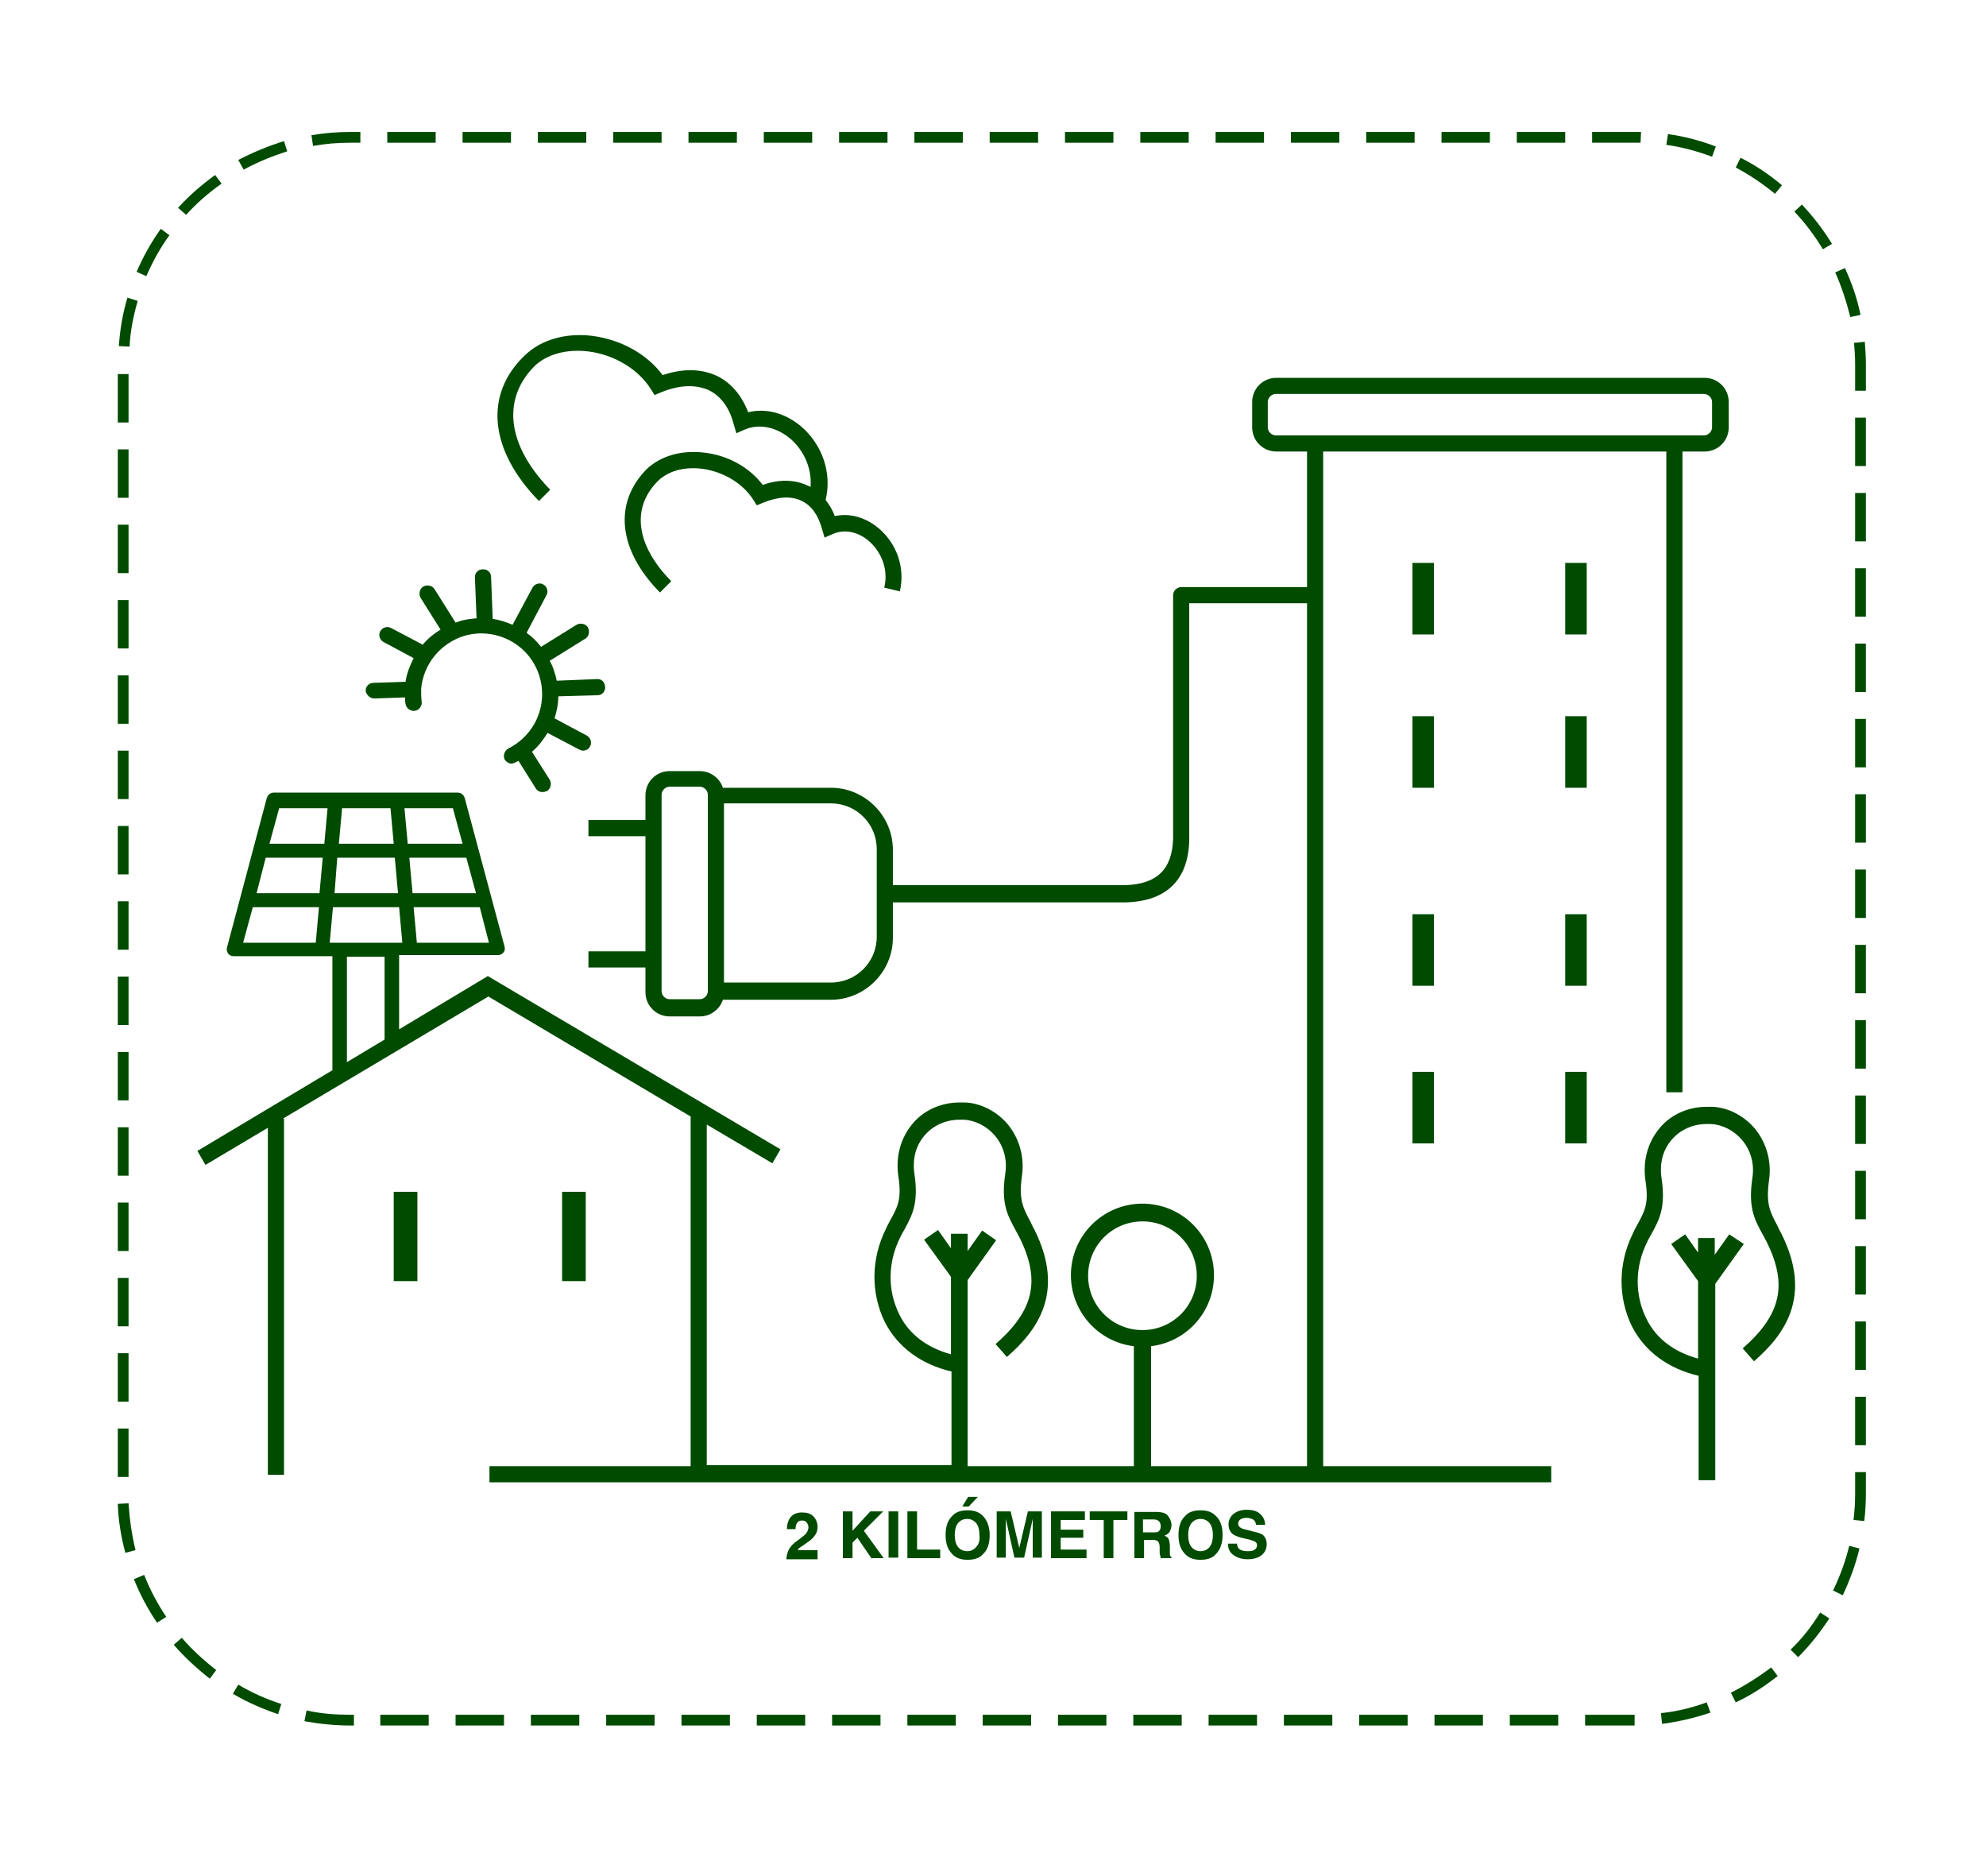 <?xml version="1.0" encoding="UTF-8" standalone="no"?>
<svg
   width="360"
   height="340"
   id="screenshot-a69a3d53-f19f-809b-8002-c350c45b48ca"
   viewBox="-3 -1335 360 340"
   style="-webkit-print-color-adjust:exact"
   fill="none"
   version="1.1"
   xmlns="http://www.w3.org/2000/svg"
   xmlns:svg="http://www.w3.org/2000/svg">
  <defs
     id="defs446" />
  <g
     xml:space="preserve"
     x="0px"
     id="shape-a69a3d53-f19f-809b-8002-c350c45b48ca"
     style="fill:#000000"
     ry="0"
     rx="0"
     y="0px"
     version="1.1"
     transform="translate(1.29,-1334.875)"><g
       id="shape-a69a3d53-f19f-809b-8002-c350c45ce7a3"><style
         type="text/css"
         rx="0"
         ry="0"
         style="fill:#000000"
         id="style2">.st0{fill:#004B00;}</style></g><g
       id="shape-a69a3d53-f19f-809b-8002-c350c45d7f01"
       rx="0"
       ry="0"
       style="fill:#000000"><g
         id="shape-a69a3d53-f19f-809b-8002-c350c45e4869"><g
           class="fills"
           id="fills-a69a3d53-f19f-809b-8002-c350c45e4869"><rect
             class="st0"
             rx="0"
             ry="0"
             x="65.91"
             y="23.79"
             width="8.775"
             height="1.95"
             id="rect5" /></g></g><g
         id="shape-a69a3d53-f19f-809b-8002-c350c45e486a"><g
           class="fills"
           id="fills-a69a3d53-f19f-809b-8002-c350c45e486a"><rect
             class="st0"
             rx="0"
             ry="0"
             x="79.56"
             y="23.79"
             width="8.775"
             height="1.95"
             id="rect9" /></g></g><g
         id="shape-a69a3d53-f19f-809b-8002-c350c45e9979"><g
           class="fills"
           id="fills-a69a3d53-f19f-809b-8002-c350c45e9979"><rect
             class="st0"
             rx="0"
             ry="0"
             x="160.192"
             y="310.635"
             width="8.775"
             height="1.95"
             id="rect13" /></g></g><g
         id="shape-a69a3d53-f19f-809b-8002-c350c45ef549"><g
           class="fills"
           id="fills-a69a3d53-f19f-809b-8002-c350c45ef549"><rect
             class="st0"
             rx="0"
             ry="0"
             x="78.293"
             y="310.635"
             width="8.775"
             height="1.95"
             id="rect17" /></g></g><g
         id="shape-a69a3d53-f19f-809b-8002-c350c45ef54a"><g
           class="fills"
           id="fills-a69a3d53-f19f-809b-8002-c350c45ef54a"><rect
             class="st0"
             rx="0"
             ry="0"
             x="64.643"
             y="310.635"
             width="8.775"
             height="1.95"
             id="rect21" /></g></g><g
         id="shape-a69a3d53-f19f-809b-8002-c350c45f88ac"><g
           class="fills"
           id="fills-a69a3d53-f19f-809b-8002-c350c45f88ac"><path
             class="st0"
             rx="0"
             ry="0"
             d="m 35.88,33.15 -1.17,-1.56 c -2.437,1.755 -4.68,3.705 -6.727,5.947 l 1.462,1.268 c 1.95,-2.145 4.095,-3.998 6.435,-5.655 z"
             id="path25" /></g></g><g
         id="shape-a69a3d53-f19f-809b-8002-c350c45feccf"><g
           class="fills"
           id="fills-a69a3d53-f19f-809b-8002-c350c45feccf"><path
             class="st0"
             rx="0"
             ry="0"
             d="m 37.928,306.833 c 2.632,1.559 5.362,2.73 8.19,3.705 l 0.584,-1.853 c -2.729,-0.878 -5.362,-2.048 -7.8,-3.51 z"
             id="path29" /></g></g><g
         id="shape-a69a3d53-f19f-809b-8002-c350c46065d8"><g
           class="fills"
           id="fills-a69a3d53-f19f-809b-8002-c350c46065d8"><path
             class="st0"
             rx="0"
             ry="0"
             d="m 51.285,309.855 -0.39,1.95 c 2.73,0.487 5.46,0.78 8.287,0.78 h 0.683 v -1.95 h -0.683 c -2.73,0 -5.362,-0.195 -7.897,-0.78 z"
             id="path33" /></g></g><g
         id="shape-a69a3d53-f19f-809b-8002-c350c4608742"><g
           class="fills"
           id="fills-a69a3d53-f19f-809b-8002-c350c4608742"><path
             class="st0"
             rx="0"
             ry="0"
             d="M 47.775,27.3 47.19,25.447 c -2.828,0.878 -5.655,2.048 -8.288,3.413 l 0.976,1.755 c 2.534,-1.365 5.167,-2.437 7.897,-3.315 z"
             id="path37" /></g></g><g
         id="shape-a69a3d53-f19f-809b-8002-c350c4608743"><g
           class="fills"
           id="fills-a69a3d53-f19f-809b-8002-c350c4608743"><rect
             class="st0"
             rx="0"
             ry="0"
             x="120.51"
             y="23.79"
             width="8.775"
             height="1.95"
             id="rect41" /></g></g><g
         id="shape-a69a3d53-f19f-809b-8002-c350c460f4c0"><g
           class="fills"
           id="fills-a69a3d53-f19f-809b-8002-c350c460f4c0"><rect
             class="st0"
             rx="0"
             ry="0"
             x="134.16"
             y="23.79"
             width="8.775"
             height="1.95"
             id="rect45" /></g></g><g
         id="shape-a69a3d53-f19f-809b-8002-c350c460f4c1"><g
           class="fills"
           id="fills-a69a3d53-f19f-809b-8002-c350c460f4c1"><rect
             class="st0"
             rx="0"
             ry="0"
             x="132.893"
             y="310.635"
             width="8.775"
             height="1.95"
             id="rect49" /></g></g><g
         id="shape-a69a3d53-f19f-809b-8002-c350c461200c"><g
           class="fills"
           id="fills-a69a3d53-f19f-809b-8002-c350c461200c"><rect
             class="st0"
             rx="0"
             ry="0"
             x="146.542"
             y="310.635"
             width="8.775"
             height="1.95"
             id="rect53" /></g></g><g
         id="shape-a69a3d53-f19f-809b-8002-c350c4615507"><g
           class="fills"
           id="fills-a69a3d53-f19f-809b-8002-c350c4615507"><path
             class="st0"
             rx="0"
             ry="0"
             d="m 28.665,296.693 -1.463,1.267 c 1.95,2.243 4.193,4.29 6.533,6.142 l 1.17,-1.56 c -2.243,-1.754 -4.388,-3.705 -6.24,-5.849 z"
             id="path57" /></g></g><g
         id="shape-a69a3d53-f19f-809b-8002-c350c4615508"><g
           class="fills"
           id="fills-a69a3d53-f19f-809b-8002-c350c4615508"><rect
             class="st0"
             rx="0"
             ry="0"
             x="147.81"
             y="23.79"
             width="8.775"
             height="1.95"
             id="rect61" /></g></g><g
         id="shape-a69a3d53-f19f-809b-8002-c350c461a541"><g
           class="fills"
           id="fills-a69a3d53-f19f-809b-8002-c350c461a541"><rect
             class="st0"
             rx="0"
             ry="0"
             x="105.593"
             y="310.635"
             width="8.775"
             height="1.95"
             id="rect65" /></g></g><g
         id="shape-a69a3d53-f19f-809b-8002-c350c461a542"><g
           class="fills"
           id="fills-a69a3d53-f19f-809b-8002-c350c461a542"><rect
             class="st0"
             rx="0"
             ry="0"
             x="93.21"
             y="23.79"
             width="8.775"
             height="1.95"
             id="rect69" /></g></g><g
         id="shape-a69a3d53-f19f-809b-8002-c350c461e892"><g
           class="fills"
           id="fills-a69a3d53-f19f-809b-8002-c350c461e892"><rect
             class="st0"
             rx="0"
             ry="0"
             x="91.942"
             y="310.635"
             width="8.775"
             height="1.95"
             id="rect73" /></g></g><g
         id="shape-a69a3d53-f19f-809b-8002-c350c461e893"><g
           class="fills"
           id="fills-a69a3d53-f19f-809b-8002-c350c461e893"><rect
             class="st0"
             rx="0"
             ry="0"
             x="106.86"
             y="23.79"
             width="8.775"
             height="1.95"
             id="rect77" /></g></g><g
         id="shape-a69a3d53-f19f-809b-8002-c350c4622e8f"><g
           class="fills"
           id="fills-a69a3d53-f19f-809b-8002-c350c4622e8f"><rect
             class="st0"
             rx="0"
             ry="0"
             x="119.243"
             y="310.635"
             width="8.775"
             height="1.95"
             id="rect81" /></g></g><g
         id="shape-a69a3d53-f19f-809b-8002-c350c462468c"><g
           class="fills"
           id="fills-a69a3d53-f19f-809b-8002-c350c462468c"><path
             class="st0"
             rx="0"
             ry="0"
             d="m 59.182,25.74 h 1.853 v -1.95 h -1.853 c -2.34,0 -4.679,0.195 -7.02,0.585 l 0.293,1.95 c 2.145,-0.39 4.387,-0.585 6.727,-0.585 z"
             id="path85" /></g></g><g
         id="shape-a69a3d53-f19f-809b-8002-c350c462468d"><g
           class="fills"
           id="fills-a69a3d53-f19f-809b-8002-c350c462468d"><rect
             class="st0"
             rx="0"
             ry="0"
             x="17.062"
             y="122.265"
             width="1.95"
             height="8.775"
             id="rect89" /></g></g><g
         id="shape-a69a3d53-f19f-809b-8002-c350c46289e4"><g
           class="fills"
           id="fills-a69a3d53-f19f-809b-8002-c350c46289e4"><rect
             class="st0"
             rx="0"
             ry="0"
             x="17.062"
             y="108.615"
             width="1.95"
             height="8.775"
             id="rect93" /></g></g><g
         id="shape-a69a3d53-f19f-809b-8002-c350c46289e5"><g
           class="fills"
           id="fills-a69a3d53-f19f-809b-8002-c350c46289e5"><rect
             class="st0"
             rx="0"
             ry="0"
             x="17.062"
             y="94.965"
             width="1.95"
             height="8.775"
             id="rect97" /></g></g><g
         id="shape-a69a3d53-f19f-809b-8002-c350c462f877"><g
           class="fills"
           id="fills-a69a3d53-f19f-809b-8002-c350c462f877"><rect
             class="st0"
             rx="0"
             ry="0"
             x="17.062"
             y="135.915"
             width="1.95"
             height="8.775"
             id="rect101" /></g></g><g
         id="shape-a69a3d53-f19f-809b-8002-c350c462f878"><g
           class="fills"
           id="fills-a69a3d53-f19f-809b-8002-c350c462f878"><rect
             class="st0"
             rx="0"
             ry="0"
             x="17.062"
             y="149.565"
             width="1.95"
             height="8.775"
             id="rect105" /></g></g><g
         id="shape-a69a3d53-f19f-809b-8002-c350c463372b"><g
           class="fills"
           id="fills-a69a3d53-f19f-809b-8002-c350c463372b"><path
             class="st0"
             rx="0"
             ry="0"
             d="m 20.475,49.14 1.755,0.78 c 1.17,-2.632 2.535,-5.167 4.193,-7.41 l -1.561,-1.17 c -1.754,2.438 -3.217,5.07 -4.387,7.8 z"
             id="path109" /></g></g><g
         id="shape-a69a3d53-f19f-809b-8002-c350c463692d"><g
           class="fills"
           id="fills-a69a3d53-f19f-809b-8002-c350c463692d"><rect
             class="st0"
             rx="0"
             ry="0"
             x="17.062"
             y="163.215"
             width="1.95"
             height="8.775"
             id="rect113" /></g></g><g
         id="shape-a69a3d53-f19f-809b-8002-c350c463692e"><g
           class="fills"
           id="fills-a69a3d53-f19f-809b-8002-c350c463692e"><path
             class="st0"
             rx="0"
             ry="0"
             d="M 20.67,54.405 18.818,53.82 c -0.878,2.828 -1.366,5.85 -1.561,8.775 l 1.95,0.098 c 0.098,-2.731 0.683,-5.558 1.463,-8.288 z"
             id="path117" /></g></g><g
         id="shape-a69a3d53-f19f-809b-8002-c350c4639a35"><g
           class="fills"
           id="fills-a69a3d53-f19f-809b-8002-c350c4639a35"><path
             class="st0"
             rx="0"
             ry="0"
             d="m 332.963,56.94 c -0.585,-2.925 -1.561,-5.752 -2.828,-8.482 l -1.755,0.78 c 1.17,2.632 2.048,5.362 2.73,8.092 z"
             id="path121" /></g></g><g
         id="shape-a69a3d53-f19f-809b-8002-c350c463c823"><g
           class="fills"
           id="fills-a69a3d53-f19f-809b-8002-c350c463c823"><rect
             class="st0"
             rx="0"
             ry="0"
             x="17.062"
             y="67.665"
             width="1.95"
             height="8.775"
             id="rect125" /></g></g><g
         id="shape-a69a3d53-f19f-809b-8002-c350c463c824"><g
           class="fills"
           id="fills-a69a3d53-f19f-809b-8002-c350c463c824"><rect
             class="st0"
             rx="0"
             ry="0"
             x="17.062"
             y="81.315"
             width="1.95"
             height="8.775"
             id="rect129" /></g></g><g
         id="shape-a69a3d53-f19f-809b-8002-c350c4640610"><g
           class="fills"
           id="fills-a69a3d53-f19f-809b-8002-c350c4640610"><rect
             class="st0"
             rx="0"
             ry="0"
             x="17.062"
             y="245.115"
             width="1.95"
             height="8.775"
             id="rect133" /></g></g><g
         id="shape-a69a3d53-f19f-809b-8002-c350c464a4b7"><g
           class="fills"
           id="fills-a69a3d53-f19f-809b-8002-c350c464a4b7"><rect
             class="st0"
             rx="0"
             ry="0"
             x="17.062"
             y="176.865"
             width="1.95"
             height="8.775"
             id="rect137" /></g></g><g
         id="shape-a69a3d53-f19f-809b-8002-c350c464e82e"><g
           class="fills"
           id="fills-a69a3d53-f19f-809b-8002-c350c464e82e"><path
             class="st0"
             rx="0"
             ry="0"
             d="m 19.013,272.318 -1.95,0.097 c 0.097,3.023 0.585,5.948 1.365,8.873 L 20.28,280.8 c -0.682,-2.73 -1.073,-5.557 -1.267,-8.482 z"
             id="path141" /></g></g><g
         id="shape-a69a3d53-f19f-809b-8002-c350c4650390"><g
           class="fills"
           id="fills-a69a3d53-f19f-809b-8002-c350c4650390"><path
             class="st0"
             rx="0"
             ry="0"
             d="m 19.987,286.065 c 1.073,2.73 2.536,5.46 4.193,7.897 l 1.658,-1.072 c -1.561,-2.34 -2.926,-4.875 -3.998,-7.605 z"
             id="path145" /></g></g><g
         id="shape-a69a3d53-f19f-809b-8002-c350c4650391"><g
           class="fills"
           id="fills-a69a3d53-f19f-809b-8002-c350c4650391"><rect
             class="st0"
             rx="0"
             ry="0"
             x="17.062"
             y="258.765"
             width="1.95"
             height="8.775"
             id="rect149" /></g></g><g
         id="shape-a69a3d53-f19f-809b-8002-c350c4655bd1"><g
           class="fills"
           id="fills-a69a3d53-f19f-809b-8002-c350c4655bd1"><rect
             class="st0"
             rx="0"
             ry="0"
             x="17.062"
             y="204.165"
             width="1.95"
             height="8.775"
             id="rect153" /></g></g><g
         id="shape-a69a3d53-f19f-809b-8002-c350c4655bd2"><g
           class="fills"
           id="fills-a69a3d53-f19f-809b-8002-c350c4655bd2"><rect
             class="st0"
             rx="0"
             ry="0"
             x="17.062"
             y="190.515"
             width="1.95"
             height="8.775"
             id="rect157" /></g></g><g
         id="shape-a69a3d53-f19f-809b-8002-c350c465bdb1"><g
           class="fills"
           id="fills-a69a3d53-f19f-809b-8002-c350c465bdb1"><rect
             class="st0"
             rx="0"
             ry="0"
             x="17.062"
             y="231.465"
             width="1.95"
             height="8.775"
             id="rect161" /></g></g><g
         id="shape-a69a3d53-f19f-809b-8002-c350c465bdb2"><g
           class="fills"
           id="fills-a69a3d53-f19f-809b-8002-c350c465bdb2"><rect
             class="st0"
             rx="0"
             ry="0"
             x="17.062"
             y="217.815"
             width="1.95"
             height="8.775"
             id="rect165" /></g></g><g
         id="shape-a69a3d53-f19f-809b-8002-c350c465bdb3"><g
           class="fills"
           id="fills-a69a3d53-f19f-809b-8002-c350c465bdb3"><rect
             class="st0"
             rx="0"
             ry="0"
             x="255.742"
             y="310.635"
             width="8.775"
             height="1.95"
             id="rect169" /></g></g><g
         id="shape-a69a3d53-f19f-809b-8002-c350c465e222"><g
           class="fills"
           id="fills-a69a3d53-f19f-809b-8002-c350c465e222"><rect
             class="st0"
             rx="0"
             ry="0"
             x="331.987"
             y="239.363"
             width="1.95"
             height="8.775"
             id="rect173" /></g></g><g
         id="shape-a69a3d53-f19f-809b-8002-c350c465e223"><g
           class="fills"
           id="fills-a69a3d53-f19f-809b-8002-c350c465e223"><rect
             class="st0"
             rx="0"
             ry="0"
             x="331.987"
             y="253.012"
             width="1.95"
             height="8.775"
             id="rect177" /></g></g><g
         id="shape-a69a3d53-f19f-809b-8002-c350c4660b7e"><g
           class="fills"
           id="fills-a69a3d53-f19f-809b-8002-c350c4660b7e"><rect
             class="st0"
             rx="0"
             ry="0"
             x="331.987"
             y="184.762"
             width="1.95"
             height="8.775"
             id="rect181" /></g></g><g
         id="shape-a69a3d53-f19f-809b-8002-c350c4660b7f"><g
           class="fills"
           id="fills-a69a3d53-f19f-809b-8002-c350c4660b7f"><rect
             class="st0"
             rx="0"
             ry="0"
             x="331.987"
             y="212.062"
             width="1.95"
             height="8.775"
             id="rect185" /></g></g><g
         id="shape-a69a3d53-f19f-809b-8002-c350c4660b80"><g
           class="fills"
           id="fills-a69a3d53-f19f-809b-8002-c350c4660b80"><rect
             class="st0"
             rx="0"
             ry="0"
             x="331.987"
             y="198.413"
             width="1.95"
             height="8.775"
             id="rect189" /></g></g><g
         id="shape-a69a3d53-f19f-809b-8002-c350c4664e54"><g
           class="fills"
           id="fills-a69a3d53-f19f-809b-8002-c350c4664e54"><rect
             class="st0"
             rx="0"
             ry="0"
             x="331.987"
             y="225.712"
             width="1.95"
             height="8.775"
             id="rect193" /></g></g><g
         id="shape-a69a3d53-f19f-809b-8002-c350c4668d38"><g
           class="fills"
           id="fills-a69a3d53-f19f-809b-8002-c350c4668d38"><path
             class="st0"
             rx="0"
             ry="0"
             d="m 320.287,298.837 1.365,1.366 c 2.145,-2.146 3.998,-4.485 5.655,-7.021 l -1.657,-1.072 c -1.56,2.535 -3.315,4.777 -5.363,6.727 z"
             id="path197" /></g></g><g
         id="shape-a69a3d53-f19f-809b-8002-c350c4668d39"><g
           class="fills"
           id="fills-a69a3d53-f19f-809b-8002-c350c4668d39"><path
             class="st0"
             rx="0"
             ry="0"
             d="m 331.987,270.563 c 0,1.559 -0.097,3.217 -0.292,4.777 l 1.95,0.195 c 0.195,-1.657 0.293,-3.315 0.293,-5.07 v -3.802 h -1.951 z"
             id="path201" /></g></g><g
         id="shape-a69a3d53-f19f-809b-8002-c350c466cf3a"><g
           class="fills"
           id="fills-a69a3d53-f19f-809b-8002-c350c466cf3a"><path
             class="st0"
             rx="0"
             ry="0"
             d="m 320.97,38.22 c 1.95,2.048 3.705,4.388 5.168,6.825 l 1.657,-0.975 c -1.56,-2.535 -3.413,-4.973 -5.46,-7.117 z"
             id="path205" /></g></g><g
         id="shape-a69a3d53-f19f-809b-8002-c350c46712a4"><g
           class="fills"
           id="fills-a69a3d53-f19f-809b-8002-c350c46712a4"><path
             class="st0"
             rx="0"
             ry="0"
             d="m 327.99,288.113 1.755,0.877 c 1.268,-2.73 2.34,-5.558 3.022,-8.483 l -1.852,-0.487 c -0.682,2.827 -1.658,5.46 -2.925,8.093 z"
             id="path209" /></g></g><g
         id="shape-a69a3d53-f19f-809b-8002-c350c46712a5"><g
           class="fills"
           id="fills-a69a3d53-f19f-809b-8002-c350c46712a5"><rect
             class="st0"
             rx="0"
             ry="0"
             x="161.46"
             y="23.79"
             width="8.775"
             height="1.95"
             id="rect213" /></g></g><g
         id="shape-a69a3d53-f19f-809b-8002-c350c4677cce"><g
           class="fills"
           id="fills-a69a3d53-f19f-809b-8002-c350c4677cce"><rect
             class="st0"
             rx="0"
             ry="0"
             x="331.987"
             y="75.562"
             width="1.95"
             height="8.775"
             id="rect217" /></g></g><g
         id="shape-a69a3d53-f19f-809b-8002-c350c4677ccf"><g
           class="fills"
           id="fills-a69a3d53-f19f-809b-8002-c350c4677ccf"><rect
             class="st0"
             rx="0"
             ry="0"
             x="331.987"
             y="102.862"
             width="1.95"
             height="8.775"
             id="rect221" /></g></g><g
         id="shape-a69a3d53-f19f-809b-8002-c350c467832b"><g
           class="fills"
           id="fills-a69a3d53-f19f-809b-8002-c350c467832b"><rect
             class="st0"
             rx="0"
             ry="0"
             x="331.987"
             y="89.213"
             width="1.95"
             height="8.775"
             id="rect225" /></g></g><g
         id="shape-a69a3d53-f19f-809b-8002-c350c467e518"><g
           class="fills"
           id="fills-a69a3d53-f19f-809b-8002-c350c467e518"><path
             class="st0"
             rx="0"
             ry="0"
             d="m 333.743,61.815 -1.95,0.195 c 0.097,1.268 0.194,2.535 0.194,3.803 v 4.875 h 1.951 v -4.875 c 0,-1.268 -0.098,-2.633 -0.195,-3.998 z"
             id="path229" /></g></g><g
         id="shape-a69a3d53-f19f-809b-8002-c350c467e519"><g
           class="fills"
           id="fills-a69a3d53-f19f-809b-8002-c350c467e519"><rect
             class="st0"
             rx="0"
             ry="0"
             x="331.987"
             y="143.812"
             width="1.95"
             height="8.775"
             id="rect233" /></g></g><g
         id="shape-a69a3d53-f19f-809b-8002-c350c4682806"><g
           class="fills"
           id="fills-a69a3d53-f19f-809b-8002-c350c4682806"><rect
             class="st0"
             rx="0"
             ry="0"
             x="331.987"
             y="171.113"
             width="1.95"
             height="8.775"
             id="rect237" /></g></g><g
         id="shape-a69a3d53-f19f-809b-8002-c350c4682807"><g
           class="fills"
           id="fills-a69a3d53-f19f-809b-8002-c350c4682807"><path
             class="st0"
             rx="0"
             ry="0"
             d="m 318.727,33.443 c -2.339,-1.95 -4.777,-3.608 -7.507,-4.973 l -0.878,1.755 c 2.536,1.365 4.875,2.925 7.118,4.778 z"
             id="path241" /></g></g><g
         id="shape-a69a3d53-f19f-809b-8002-c350c4687438"><g
           class="fills"
           id="fills-a69a3d53-f19f-809b-8002-c350c4687438"><rect
             class="st0"
             rx="0"
             ry="0"
             x="331.987"
             y="157.462"
             width="1.95"
             height="8.775"
             id="rect245" /></g></g><g
         id="shape-a69a3d53-f19f-809b-8002-c350c4687439"><g
           class="fills"
           id="fills-a69a3d53-f19f-809b-8002-c350c4687439"><rect
             class="st0"
             rx="0"
             ry="0"
             x="331.987"
             y="130.163"
             width="1.95"
             height="8.775"
             id="rect249" /></g></g><g
         id="shape-a69a3d53-f19f-809b-8002-c350c468743a"><g
           class="fills"
           id="fills-a69a3d53-f19f-809b-8002-c350c468743a"><rect
             class="st0"
             rx="0"
             ry="0"
             x="331.987"
             y="116.513"
             width="1.95"
             height="8.775"
             id="rect253" /></g></g><g
         id="shape-a69a3d53-f19f-809b-8002-c350c468b371"><g
           class="fills"
           id="fills-a69a3d53-f19f-809b-8002-c350c468b371"><rect
             class="st0"
             rx="0"
             ry="0"
             x="214.792"
             y="310.635"
             width="8.775"
             height="1.95"
             id="rect257" /></g></g><g
         id="shape-a69a3d53-f19f-809b-8002-c350c468b372"><g
           class="fills"
           id="fills-a69a3d53-f19f-809b-8002-c350c468b372"><rect
             class="st0"
             rx="0"
             ry="0"
             x="202.41"
             y="23.79"
             width="8.775"
             height="1.95"
             id="rect261" /></g></g><g
         id="shape-a69a3d53-f19f-809b-8002-c350c468b373"><g
           class="fills"
           id="fills-a69a3d53-f19f-809b-8002-c350c468b373"><rect
             class="st0"
             rx="0"
             ry="0"
             x="201.143"
             y="310.635"
             width="8.775"
             height="1.95"
             id="rect265" /></g></g><g
         id="shape-a69a3d53-f19f-809b-8002-c350c468febd"><g
           class="fills"
           id="fills-a69a3d53-f19f-809b-8002-c350c468febd"><rect
             class="st0"
             rx="0"
             ry="0"
             x="228.442"
             y="310.635"
             width="8.775"
             height="1.95"
             id="rect269" /></g></g><g
         id="shape-a69a3d53-f19f-809b-8002-c350c468febe"><g
           class="fills"
           id="fills-a69a3d53-f19f-809b-8002-c350c468febe"><rect
             class="st0"
             rx="0"
             ry="0"
             x="229.71"
             y="23.79"
             width="8.775"
             height="1.95"
             id="rect273" /></g></g><g
         id="shape-a69a3d53-f19f-809b-8002-c350c4692aad"><g
           class="fills"
           id="fills-a69a3d53-f19f-809b-8002-c350c4692aad"><rect
             class="st0"
             rx="0"
             ry="0"
             x="216.06"
             y="23.79"
             width="8.775"
             height="1.95"
             id="rect277" /></g></g><g
         id="shape-a69a3d53-f19f-809b-8002-c350c4692aae"><g
           class="fills"
           id="fills-a69a3d53-f19f-809b-8002-c350c4692aae"><rect
             class="st0"
             rx="0"
             ry="0"
             x="173.843"
             y="310.635"
             width="8.775"
             height="1.95"
             id="rect281" /></g></g><g
         id="shape-a69a3d53-f19f-809b-8002-c350c4695825"><g
           class="fills"
           id="fills-a69a3d53-f19f-809b-8002-c350c4695825"><rect
             class="st0"
             rx="0"
             ry="0"
             x="188.76"
             y="23.79"
             width="8.775"
             height="1.95"
             id="rect285" /></g></g><g
         id="shape-a69a3d53-f19f-809b-8002-c350c4695826"><g
           class="fills"
           id="fills-a69a3d53-f19f-809b-8002-c350c4695826"><rect
             class="st0"
             rx="0"
             ry="0"
             x="175.11"
             y="23.79"
             width="8.775"
             height="1.95"
             id="rect289" /></g></g><g
         id="shape-a69a3d53-f19f-809b-8002-c350c4698e2a"><g
           class="fills"
           id="fills-a69a3d53-f19f-809b-8002-c350c4698e2a"><rect
             class="st0"
             rx="0"
             ry="0"
             x="187.492"
             y="310.635"
             width="8.775"
             height="1.95"
             id="rect293" /></g></g><g
         id="shape-a69a3d53-f19f-809b-8002-c350c4698e2b"><g
           class="fills"
           id="fills-a69a3d53-f19f-809b-8002-c350c4698e2b"><path
             class="st0"
             rx="0"
             ry="0"
             d="m 296.79,310.343 0.195,1.949 c 2.925,-0.389 5.947,-1.072 8.775,-2.047 l -0.683,-1.853 c -2.632,0.976 -5.459,1.658 -8.287,1.951 z"
             id="path297" /></g></g><g
         id="shape-a69a3d53-f19f-809b-8002-c350c469dffa"><g
           class="fills"
           id="fills-a69a3d53-f19f-809b-8002-c350c469dffa"><rect
             class="st0"
             rx="0"
             ry="0"
             x="242.093"
             y="310.635"
             width="8.775"
             height="1.95"
             id="rect301" /></g></g><g
         id="shape-a69a3d53-f19f-809b-8002-c350c469dffb"><g
           class="fills"
           id="fills-a69a3d53-f19f-809b-8002-c350c469dffb"><path
             class="st0"
             rx="0"
             ry="0"
             d="m 309.465,306.637 0.877,1.755 c 2.73,-1.267 5.265,-2.924 7.605,-4.777 l -1.17,-1.56 c -2.339,1.755 -4.777,3.315 -7.312,4.582 z"
             id="path305" /></g></g><g
         id="shape-a69a3d53-f19f-809b-8002-c350c46a2fc3"><g
           class="fills"
           id="fills-a69a3d53-f19f-809b-8002-c350c46a2fc3"><path
             class="st0"
             rx="0"
             ry="0"
             d="m 293.085,25.74 0.098,-1.95 c -0.39,0 -0.781,0 -1.268,0 h -7.605 v 1.95 h 7.605 c 0.39,0 0.78,0 1.17,0 z"
             id="path309" /></g></g><g
         id="shape-a69a3d53-f19f-809b-8002-c350c46a474a"><g
           class="fills"
           id="fills-a69a3d53-f19f-809b-8002-c350c46a474a"><path
             class="st0"
             rx="0"
             ry="0"
             d="m 306.735,26.423 c -2.827,-1.073 -5.752,-1.853 -8.677,-2.243 l -0.293,1.95 c 2.827,0.39 5.655,1.17 8.288,2.145 z"
             id="path313" /></g></g><g
         id="shape-a69a3d53-f19f-809b-8002-c350c46a474b"><g
           class="fills"
           id="fills-a69a3d53-f19f-809b-8002-c350c46a474b"><rect
             class="st0"
             rx="0"
             ry="0"
             x="283.043"
             y="310.635"
             width="8.97"
             height="1.95"
             id="rect317" /></g></g><g
         id="shape-a69a3d53-f19f-809b-8002-c350c46aa35b"><g
           class="fills"
           id="fills-a69a3d53-f19f-809b-8002-c350c46aa35b"><rect
             class="st0"
             rx="0"
             ry="0"
             x="257.01"
             y="23.79"
             width="8.775"
             height="1.95"
             id="rect321" /></g></g><g
         id="shape-a69a3d53-f19f-809b-8002-c350c46aa35c"><g
           class="fills"
           id="fills-a69a3d53-f19f-809b-8002-c350c46aa35c"><rect
             class="st0"
             rx="0"
             ry="0"
             x="270.66"
             y="23.79"
             width="8.775"
             height="1.95"
             id="rect325" /></g></g><g
         id="shape-a69a3d53-f19f-809b-8002-c350c46aa35d"><g
           class="fills"
           id="fills-a69a3d53-f19f-809b-8002-c350c46aa35d"><rect
             class="st0"
             rx="0"
             ry="0"
             x="243.36"
             y="23.79"
             width="8.775"
             height="1.95"
             id="rect329" /></g></g><g
         id="shape-a69a3d53-f19f-809b-8002-c350c46ad9d7"><g
           class="fills"
           id="fills-a69a3d53-f19f-809b-8002-c350c46ad9d7"><rect
             class="st0"
             rx="0"
             ry="0"
             x="269.392"
             y="310.635"
             width="8.775"
             height="1.95"
             id="rect333" /></g></g><g
         id="shape-a69a3d53-f19f-809b-8002-c350c46d7bc8"><g
           class="fills"
           id="fills-a69a3d53-f19f-809b-8002-c350c46d7bc8"><path
             class="st0"
             rx="0"
             ry="0"
             d="m 84.24,180.472 36.66,21.743 V 265.59 H 84.435 v 2.925 h 38.122 1.268 H 276.9 V 265.59 H 235.56 V 81.705 h 62.205 v 116.123 h 2.925 V 81.705 h 3.998 c 2.437,0 4.387,-1.95 4.387,-4.387 v -4.583 c 0,-2.437 -1.95,-4.388 -4.387,-4.388 h -77.611 c -2.437,0 -4.387,1.951 -4.387,4.388 v 4.583 c 0,2.437 1.95,4.387 4.387,4.387 h 5.558 v 24.57 H 209.82 c -0.78,0 -1.462,0.683 -1.462,1.463 v 44.167 c -0.196,5.557 -2.926,8.19 -8.678,8.385 h -42.12 v -6.435 c 0,-6.143 -5.07,-11.213 -11.213,-11.213 H 126.75 c -0.585,-1.755 -2.243,-3.022 -4.193,-3.022 h -5.459 c -2.438,0 -4.388,1.95 -4.388,4.387 v 4.486 h -10.335 v 2.924 h 10.335 v 20.865 h -10.335 v 2.926 h 10.335 v 4.485 c 0,2.437 1.95,4.387 4.387,4.387 h 5.46 c 1.95,0 3.608,-1.267 4.193,-3.023 h 19.597 c 6.143,0 11.213,-5.069 11.213,-11.212 v -6.435 h 42.217 c 7.313,-0.195 11.31,-3.997 11.506,-11.212 V 109.2 h 21.352 V 265.59 H 204.36 v -21.743 c 6.435,-0.779 11.407,-6.239 11.407,-12.87 0,-7.117 -5.752,-12.967 -12.967,-12.967 -7.118,0 -12.968,5.752 -12.968,12.967 0,6.631 4.973,12.091 11.408,12.87 v 21.743 h -30.128 v -33.735 l 5.168,-7.215 -2.535,-1.755 -2.633,3.705 v -3.12 h -3.022 v 2.632 l -2.34,-3.314 -2.535,1.754 4.875,6.728 v 14.04 c -4.29,-1.17 -7.605,-3.607 -9.36,-7.215 -2.145,-4.29 -2.145,-9.458 0.195,-14.04 0.195,-0.487 0.487,-0.878 0.682,-1.267 1.561,-2.828 2.633,-4.973 1.853,-10.238 -0.39,-2.73 0.293,-5.168 1.95,-7.02 1.56,-1.755 3.802,-2.73 6.24,-2.73 h 0.195 c 0.097,0 0.195,0 0.585,0 2.047,0.098 4.192,1.17 5.655,2.925 1.56,1.853 2.242,4.29 1.853,6.825 -0.78,5.265 0.292,7.41 1.852,10.238 0.195,0.389 0.487,0.877 0.682,1.267 3.9,7.8 2.73,13.26 -4.29,19.403 l 2.048,2.34 c 5.362,-4.68 10.725,-11.603 4.972,-23.108 -0.292,-0.487 -0.487,-0.975 -0.682,-1.365 -1.463,-2.73 -2.145,-4.095 -1.56,-8.385 0.487,-3.412 -0.488,-6.728 -2.535,-9.263 -1.95,-2.34 -4.875,-3.899 -7.8,-3.997 -0.39,0 -0.683,0 -0.975,0 -3.315,0 -6.435,1.365 -8.482,3.803 -2.145,2.534 -3.121,5.85 -2.633,9.457 0.682,4.29 -0.097,5.655 -1.56,8.287 -0.195,0.391 -0.488,0.878 -0.682,1.366 -2.73,5.459 -2.73,11.699 -0.195,16.867 2.34,4.582 6.629,7.703 12.09,8.97 v 16.965 h -44.363 v -61.718 l 11.895,7.021 1.462,-2.535 -53.04,-31.396 -16.087,9.653 v -13.455 h 17.94 c 0.39,0 0.78,-0.195 0.975,-0.488 0.293,-0.292 0.293,-0.682 0.195,-1.072 L 79.95,144.495 C 79.755,143.91 79.267,143.52 78.682,143.52 H 45.338 c -0.585,0 -1.073,0.39 -1.268,0.975 L 36.855,171.6 c -0.098,0.39 0,0.78 0.195,1.073 0.195,0.292 0.585,0.487 0.975,0.487 h 17.94 v 20.67 l -24.472,14.625 1.462,2.535 11.31,-6.728 V 267.15 H 47.19 V 202.605 H 46.995 Z M 226.98,78.78 c -0.78,0 -1.463,-0.683 -1.463,-1.462 v -4.583 c 0,-0.78 0.683,-1.462 1.463,-1.462 h 77.61 c 0.78,0 1.463,0.682 1.463,1.462 v 4.583 c 0,0.779 -0.683,1.462 -1.463,1.462 h -3.998 -68.055 z M 122.557,180.96 h -5.459 c -0.78,0 -1.463,-0.682 -1.463,-1.463 V 143.91 c 0,-0.78 0.683,-1.462 1.463,-1.462 h 5.459 c 0.781,0 1.463,0.682 1.463,1.462 v 35.587 c 0,0.781 -0.682,1.463 -1.463,1.463 z m 32.078,-11.31 c 0,4.583 -3.705,8.288 -8.288,8.288 H 126.945 V 145.47 h 19.402 c 4.583,0 8.288,3.705 8.288,8.287 z m 38.317,61.425 c 0,-5.46 4.388,-9.848 9.848,-9.848 5.46,0 9.848,4.388 9.848,9.848 0,5.46 -4.388,9.848 -9.848,9.848 -5.46,0 -9.848,-4.388 -9.848,-9.848 z m -137.475,-60.353 0.586,-6.434 h 11.992 l 0.585,6.434 z M 43.875,155.318 H 54.21 l -0.585,6.435 H 42.217 Z m 12.967,0 h 10.433 l 0.585,6.435 H 56.355 Z m 0.293,-2.536 0.585,-6.435 h 8.775 l 0.585,6.435 z m 24.862,8.971 H 70.493 l -0.585,-6.435 h 10.335 z m -10.724,8.969 -0.585,-6.434 H 82.68 l 1.658,6.434 z m 8.287,-17.94 h -9.945 l -0.585,-6.435 h 8.775 z m -33.247,-6.435 h 8.775 l -0.585,6.435 h -9.946 z m -4.778,17.941 h 11.992 l -0.584,6.434 H 39.78 Z m 17.063,8.969 h 6.825 v 15.016 c 0,0 0,0 0,0 l -6.825,4.095 z"
             id="path337" /></g></g><g
         id="shape-a69a3d53-f19f-809b-8002-c350c46da98c"><g
           class="fills"
           id="fills-a69a3d53-f19f-809b-8002-c350c46da98c"><rect
             class="st0"
             rx="0"
             ry="0"
             x="67.08"
             y="215.865"
             width="4.29"
             height="16.185"
             id="rect341" /></g></g><g
         id="shape-a69a3d53-f19f-809b-8002-c350c46da98d"><g
           class="fills"
           id="fills-a69a3d53-f19f-809b-8002-c350c46da98d"><rect
             class="st0"
             rx="0"
             ry="0"
             x="97.598"
             y="215.865"
             width="4.29"
             height="16.185"
             id="rect345" /></g></g><g
         id="shape-a69a3d53-f19f-809b-8002-c350c46ee12e"><g
           class="fills"
           id="fills-a69a3d53-f19f-809b-8002-c350c46ee12e"><path
             class="st0"
             rx="0"
             ry="0"
             d="m 63.57,126.458 c 0.098,0 0.098,0 0,0 z m 0,0 5.558,-0.196 c 0,0.391 0,0.78 0.097,1.17 0.097,0.78 0.877,1.366 1.657,1.268 0.78,-0.098 1.365,-0.877 1.268,-1.658 -0.097,-0.682 -0.097,-1.365 -0.097,-1.949 0,-0.098 0,-0.195 0,-0.39 0,0 0,0 0,0 0.39,-4.388 3.412,-8.191 7.702,-9.555 5.752,-1.756 11.992,1.462 13.748,7.312 1.56,5.168 -0.78,10.627 -5.655,13.065 -0.683,0.39 -0.976,1.267 -0.683,1.95 0.292,0.487 0.78,0.78 1.267,0.78 0.196,0 0.488,-0.098 0.683,-0.195 0.195,-0.098 0.39,-0.195 0.585,-0.293 l 3.12,4.973 c 0.292,0.487 0.78,0.683 1.268,0.683 0.292,0 0.487,-0.098 0.78,-0.196 0.682,-0.39 0.877,-1.364 0.487,-2.047 l -3.217,-5.07 c 1.169,-0.975 2.047,-2.145 2.827,-3.412 l 5.752,3.022 c 0.195,0.098 0.488,0.195 0.683,0.195 0.488,0 1.073,-0.293 1.268,-0.78 0.389,-0.682 0.097,-1.56 -0.586,-1.95 l -5.849,-3.12 c 0.389,-1.267 0.682,-2.633 0.682,-3.997 l 7.118,-0.196 c 0.78,0 1.462,-0.682 1.365,-1.559 -0.098,-0.878 -0.683,-1.463 -1.56,-1.365 l -7.216,0.292 c -0.097,-0.487 -0.194,-0.975 -0.389,-1.462 -0.196,-0.781 -0.488,-1.463 -0.878,-2.146 l 6.435,-3.997 c 0.683,-0.39 0.878,-1.365 0.487,-2.048 -0.389,-0.682 -1.365,-0.877 -2.047,-0.487 l -6.435,3.997 c -0.78,-0.975 -1.657,-1.852 -2.633,-2.534 l 3.608,-6.825 c 0.39,-0.683 0.098,-1.561 -0.585,-1.95 -0.682,-0.39 -1.56,-0.098 -1.95,0.584 l -3.607,6.728 c -1.171,-0.487 -2.341,-0.878 -3.608,-1.072 l -0.293,-7.605 c 0,-0.781 -0.682,-1.463 -1.559,-1.366 -0.78,0 -1.463,0.683 -1.365,1.561 l 0.292,7.312 c -1.072,0.098 -2.145,0.195 -3.217,0.585 -0.196,0.098 -0.391,0.098 -0.585,0.195 l -3.803,-6.045 c -0.39,-0.682 -1.365,-0.877 -2.047,-0.488 -0.683,0.391 -0.878,1.365 -0.488,2.048 l 3.608,5.752 c -1.268,0.78 -2.34,1.658 -3.218,2.731 l -5.753,-3.023 c -0.682,-0.39 -1.559,-0.098 -1.95,0.585 -0.389,0.683 -0.097,1.56 0.585,1.95 l 5.461,2.925 c -0.683,1.365 -1.268,2.827 -1.463,4.29 l -5.85,0.195 c -0.78,0 -1.463,0.683 -1.365,1.56 0.195,0.682 0.78,1.268 1.56,1.268 z"
             id="path349" /></g></g><g
         id="shape-a69a3d53-f19f-809b-8002-c350c46f9040"><g
           class="fills"
           id="fills-a69a3d53-f19f-809b-8002-c350c46f9040"><path
             class="st0"
             rx="0"
             ry="0"
             d="m 309.172,223.568 -2.632,3.705 v -3.023 h -3.023 v 2.632 l -2.339,-3.314 -2.536,1.755 4.875,6.727 v 14.04 c -4.29,-1.17 -7.605,-3.607 -9.359,-7.215 -2.145,-4.29 -2.145,-9.458 0.194,-14.04 0.195,-0.488 0.488,-0.877 0.683,-1.267 1.56,-2.828 2.633,-4.973 1.852,-10.238 -0.39,-2.73 0.293,-5.167 1.95,-7.02 1.561,-1.755 3.803,-2.73 6.24,-2.73 h 0.195 c 0.098,0 0.195,0 0.585,0 2.048,0.097 4.193,1.17 5.655,2.925 1.56,1.853 2.243,4.29 1.853,6.825 -0.78,5.265 0.292,7.41 1.852,10.238 0.195,0.39 0.488,0.877 0.683,1.267 3.9,7.8 2.73,13.26 -4.29,19.403 l 2.047,2.34 c 5.363,-4.68 10.725,-11.603 4.973,-23.108 -0.293,-0.487 -0.488,-0.975 -0.683,-1.365 -1.462,-2.73 -2.144,-4.095 -1.56,-8.385 0.488,-3.413 -0.487,-6.727 -2.535,-9.262 -1.95,-2.34 -4.875,-3.901 -7.799,-3.998 -0.391,0 -0.683,0 -0.976,0 -3.315,0 -6.435,1.365 -8.482,3.802 -2.145,2.536 -3.12,5.851 -2.633,9.458 0.683,4.29 -0.097,5.655 -1.56,8.287 -0.195,0.391 -0.487,0.878 -0.682,1.365 -2.73,5.461 -2.73,11.701 -0.195,16.868 2.34,4.583 6.63,7.703 12.09,8.97 v 18.915 h 3.022 v -35.587 l 5.168,-7.215 z"
             id="path353" /></g></g><g
         id="shape-a69a3d53-f19f-809b-8002-c350c46f9041"><g
           class="fills"
           id="fills-a69a3d53-f19f-809b-8002-c350c46f9041"><rect
             class="st0"
             rx="0"
             ry="0"
             x="251.745"
             y="101.888"
             width="3.9"
             height="12.967"
             id="rect357" /></g></g><g
         id="shape-a69a3d53-f19f-809b-8002-c350c46f9042"><g
           class="fills"
           id="fills-a69a3d53-f19f-809b-8002-c350c46f9042"><rect
             class="st0"
             rx="0"
             ry="0"
             x="279.435"
             y="101.888"
             width="3.9"
             height="12.967"
             id="rect361" /></g></g><g
         id="shape-a69a3d53-f19f-809b-8002-c350c46fe4c7"><g
           class="fills"
           id="fills-a69a3d53-f19f-809b-8002-c350c46fe4c7"><rect
             class="st0"
             rx="0"
             ry="0"
             x="251.745"
             y="129.675"
             width="3.9"
             height="12.967"
             id="rect365" /></g></g><g
         id="shape-a69a3d53-f19f-809b-8002-c350c46fe4c8"><g
           class="fills"
           id="fills-a69a3d53-f19f-809b-8002-c350c46fe4c8"><rect
             class="st0"
             rx="0"
             ry="0"
             x="279.435"
             y="129.675"
             width="3.9"
             height="12.967"
             id="rect369" /></g></g><g
         id="shape-a69a3d53-f19f-809b-8002-c350c4701d39"><g
           class="fills"
           id="fills-a69a3d53-f19f-809b-8002-c350c4701d39"><rect
             class="st0"
             rx="0"
             ry="0"
             x="251.745"
             y="165.555"
             width="3.9"
             height="12.967"
             id="rect373" /></g></g><g
         id="shape-a69a3d53-f19f-809b-8002-c350c4701d3a"><g
           class="fills"
           id="fills-a69a3d53-f19f-809b-8002-c350c4701d3a"><rect
             class="st0"
             rx="0"
             ry="0"
             x="279.435"
             y="165.555"
             width="3.9"
             height="12.967"
             id="rect377" /></g></g><g
         id="shape-a69a3d53-f19f-809b-8002-c350c4701d3b"><g
           class="fills"
           id="fills-a69a3d53-f19f-809b-8002-c350c4701d3b"><rect
             class="st0"
             rx="0"
             ry="0"
             x="251.745"
             y="194.123"
             width="3.9"
             height="12.967"
             id="rect381" /></g></g><g
         id="shape-a69a3d53-f19f-809b-8002-c350c4705b43"><g
           class="fills"
           id="fills-a69a3d53-f19f-809b-8002-c350c4705b43"><rect
             class="st0"
             rx="0"
             ry="0"
             x="279.435"
             y="194.123"
             width="3.9"
             height="12.967"
             id="rect385" /></g></g><g
         id="shape-a69a3d53-f19f-809b-8002-c350c471050f"><g
           class="fills"
           id="fills-a69a3d53-f19f-809b-8002-c350c471050f"><path
             class="st0"
             rx="0"
             ry="0"
             d="m 93.405,90.675 2.047,-2.047 c -7.8,-7.996 -8.872,-16.381 -2.827,-22.425 2.243,-2.146 5.85,-3.12 9.75,-2.633 4.68,0.585 9.067,3.218 11.31,6.825 l 0.683,1.073 1.169,-0.488 c 3.315,-1.365 6.24,-1.463 8.678,-0.39 2.145,1.073 3.705,3.12 4.485,6.143 l 0.488,1.657 1.559,-0.682 c 2.536,-1.073 5.558,-0.488 8.093,1.559 2.145,1.756 4.095,4.973 3.802,8.873 -0.097,-0.098 -0.292,-0.195 -0.389,-0.195 -2.341,-1.17 -5.266,-1.268 -8.288,-0.195 -2.438,-3.218 -6.337,-5.363 -10.627,-5.85 -4.095,-0.487 -7.801,0.585 -10.335,2.925 -6.143,6.143 -5.266,14.723 2.339,22.425 l 2.048,-2.047 c -6.435,-6.533 -7.313,-13.358 -2.34,-18.233 1.852,-1.755 4.68,-2.535 7.897,-2.145 3.803,0.488 7.411,2.633 9.263,5.557 l 0.682,1.073 1.171,-0.487 c 2.632,-1.073 5.069,-1.268 7.019,-0.293 1.755,0.877 2.925,2.535 3.608,4.973 l 0.488,1.657 1.559,-0.683 c 2.048,-0.877 4.485,-0.389 6.435,1.268 1.95,1.658 3.706,4.777 2.828,8.482 l 2.827,0.683 c 0.976,-4.192 -0.487,-8.58 -3.802,-11.407 -2.438,-2.048 -5.265,-2.828 -7.995,-2.243 -0.39,-1.072 -0.975,-2.047 -1.658,-2.925 1.171,-4.875 -0.585,-10.042 -4.484,-13.358 -2.926,-2.437 -6.338,-3.315 -9.556,-2.535 -1.17,-3.022 -3.022,-5.264 -5.557,-6.532 -2.828,-1.365 -6.24,-1.462 -9.945,-0.195 -2.827,-3.803 -7.508,-6.435 -12.773,-7.117 -4.777,-0.586 -9.262,0.682 -12.187,3.51 -7.508,7.117 -6.435,17.257 2.535,26.422 z"
             id="path389" /></g></g><g
         id="shape-a69a3d53-f19f-809b-8002-c350c4714117"><g
           class="fills"
           id="fills-a69a3d53-f19f-809b-8002-c350c4714117"><path
             class="st0"
             rx="0"
             ry="0"
             d="m 140.595,280.41 c 0.195,-0.097 0.39,-0.292 0.877,-0.585 l 0.683,-0.488 c 0.585,-0.389 0.975,-0.78 1.17,-1.072 0.39,-0.487 0.585,-0.975 0.585,-1.657 0,-0.78 -0.293,-1.463 -0.78,-1.951 -0.488,-0.487 -1.17,-0.682 -2.048,-0.682 -1.072,0 -1.852,0.39 -2.34,1.268 -0.195,0.389 -0.39,0.975 -0.39,1.754 h 1.56 c 0,-0.487 0.098,-0.779 0.195,-0.974 0.195,-0.391 0.488,-0.585 0.975,-0.585 0.39,0 0.683,0.097 0.878,0.39 0.195,0.292 0.293,0.487 0.293,0.877 0,0.39 -0.196,0.78 -0.488,1.17 -0.195,0.195 -0.683,0.585 -1.462,1.17 -0.878,0.585 -1.365,1.17 -1.658,1.755 -0.195,0.488 -0.39,1.072 -0.39,1.658 h 5.655 V 280.8 h -3.607 c 0.097,-0.195 0.194,-0.293 0.292,-0.39 z"
             id="path393" /></g></g><g
         id="shape-a69a3d53-f19f-809b-8002-c350c4719ebc"><g
           class="fills"
           id="fills-a69a3d53-f19f-809b-8002-c350c4719ebc"><path
             class="st0"
             rx="0"
             ry="0"
             d="m 155.805,273.78 h -2.34 l -3.218,3.51 v -3.51 h -1.754 v 8.482 h 1.754 v -2.827 l 0.878,-0.878 2.535,3.705 h 2.242 l -3.607,-4.972 z"
             id="path397" /></g></g><g
         id="shape-a69a3d53-f19f-809b-8002-c350c471e3f3"><g
           class="fills"
           id="fills-a69a3d53-f19f-809b-8002-c350c471e3f3"><rect
             class="st0"
             rx="0"
             ry="0"
             x="156.78"
             y="273.78"
             width="1.755"
             height="8.385"
             id="rect401" /></g></g><g
         id="shape-a69a3d53-f19f-809b-8002-c350c4723c14"><g
           class="fills"
           id="fills-a69a3d53-f19f-809b-8002-c350c4723c14"><path
             class="st0"
             rx="0"
             ry="0"
             d="m 166.14,280.703 h -4.193 v -6.923 h -1.754 v 8.482 h 5.947 z"
             id="path405" /></g></g><g
         id="shape-a69a3d53-f19f-809b-8002-c350c472588a"><g
           class="fills"
           id="fills-a69a3d53-f19f-809b-8002-c350c472588a"><path
             class="st0"
             rx="0"
             ry="0"
             d="m 173.842,274.56 c -0.682,-0.682 -1.559,-0.975 -2.73,-0.975 -1.17,0 -2.145,0.293 -2.73,0.975 -0.877,0.78 -1.267,1.95 -1.267,3.51 0,1.56 0.39,2.633 1.267,3.51 0.683,0.682 1.56,0.975 2.73,0.975 1.171,0 2.145,-0.293 2.73,-0.975 0.878,-0.78 1.268,-1.95 1.268,-3.51 0,-1.56 -0.488,-2.73 -1.268,-3.51 z m -1.17,5.655 c -0.389,0.488 -0.975,0.78 -1.657,0.78 -0.683,0 -1.268,-0.292 -1.657,-0.78 -0.391,-0.488 -0.585,-1.267 -0.585,-2.145 0,-0.877 0.194,-1.657 0.585,-2.145 0.389,-0.487 0.974,-0.78 1.657,-0.78 0.682,0 1.268,0.293 1.657,0.78 0.391,0.488 0.585,1.268 0.585,2.145 0.098,0.878 -0.097,1.657 -0.585,2.145 z"
             id="path409" /></g></g><g
         id="shape-a69a3d53-f19f-809b-8002-c350c472aadd"><g
           class="fills"
           id="fills-a69a3d53-f19f-809b-8002-c350c472aadd"><path
             class="st0"
             rx="0"
             ry="0"
             d="m 171.307,272.903 1.658,-1.755 h -1.755 l -1.072,1.755 z"
             id="path413" /></g></g><g
         id="shape-a69a3d53-f19f-809b-8002-c350c472db7a"><g
           class="fills"
           id="fills-a69a3d53-f19f-809b-8002-c350c472db7a"><path
             class="st0"
             rx="0"
             ry="0"
             d="m 180.472,280.41 -1.56,-6.63 h -2.534 v 8.385 h 1.657 v -5.655 c 0,-0.195 0,-0.39 0,-0.682 0,-0.293 0,-0.488 0,-0.683 l 1.56,7.02 h 1.755 l 1.56,-7.02 c 0,0.195 0,0.39 0,0.683 0,0.292 0,0.487 0,0.682 v 5.655 h 1.657 v -8.385 h -2.534 z"
             id="path417" /></g></g><g
         id="shape-a69a3d53-f19f-809b-8002-c350c472db7b"><g
           class="fills"
           id="fills-a69a3d53-f19f-809b-8002-c350c472db7b"><path
             class="st0"
             rx="0"
             ry="0"
             d="m 192.66,280.703 h -4.68 v -2.146 h 4.095 v -1.462 h -4.095 v -1.755 h 4.388 v -1.56 h -6.143 v 8.482 h 6.435 z"
             id="path421" /></g></g><g
         id="shape-a69a3d53-f19f-809b-8002-c350c47311e4"><g
           class="fills"
           id="fills-a69a3d53-f19f-809b-8002-c350c47311e4"><path
             class="st0"
             rx="0"
             ry="0"
             d="m 193.245,275.34 h 2.535 v 6.922 h 1.755 v -6.922 h 2.535 v -1.56 h -6.825 z"
             id="path425" /></g></g><g
         id="shape-a69a3d53-f19f-809b-8002-c350c473b060"><g
           class="fills"
           id="fills-a69a3d53-f19f-809b-8002-c350c473b060"><path
             class="st0"
             rx="0"
             ry="0"
             d="m 202.898,278.948 h 1.754 c 0.488,0 0.78,0.097 0.976,0.292 0.194,0.195 0.292,0.585 0.292,1.073 v 0.78 c 0,0.292 0,0.487 0.097,0.682 0,0.097 0.098,0.293 0.098,0.487 h 1.95 v -0.194 c -0.195,-0.098 -0.292,-0.293 -0.292,-0.488 0,-0.097 0,-0.39 0,-0.78 v -0.585 c 0,-0.585 -0.098,-1.073 -0.196,-1.365 -0.097,-0.292 -0.389,-0.487 -0.78,-0.683 0.488,-0.195 0.78,-0.389 0.976,-0.78 0.194,-0.39 0.292,-0.779 0.292,-1.169 0,-0.293 -0.098,-0.586 -0.195,-0.878 -0.097,-0.292 -0.293,-0.488 -0.39,-0.682 -0.195,-0.293 -0.487,-0.488 -0.78,-0.585 -0.292,-0.098 -0.78,-0.195 -1.365,-0.195 h -3.997 v 8.384 h 1.754 v -3.314 z m 0,-3.705 h 1.949 c 0.39,0 0.585,0.097 0.781,0.195 0.292,0.194 0.487,0.487 0.487,1.072 0,0.487 -0.195,0.78 -0.487,0.975 -0.196,0.098 -0.488,0.098 -0.878,0.098 h -1.852 z"
             id="path429" /></g></g><g
         id="shape-a69a3d53-f19f-809b-8002-c350c4742980"><g
           class="fills"
           id="fills-a69a3d53-f19f-809b-8002-c350c4742980"><path
             class="st0"
             rx="0"
             ry="0"
             d="m 217.327,278.07 c 0,-1.56 -0.389,-2.73 -1.267,-3.51 -0.682,-0.682 -1.56,-0.975 -2.73,-0.975 -1.17,0 -2.145,0.293 -2.73,0.975 -0.878,0.78 -1.268,1.95 -1.268,3.51 0,1.56 0.39,2.633 1.268,3.51 0.683,0.682 1.56,0.975 2.73,0.975 1.17,0 2.145,-0.293 2.73,-0.975 0.878,-0.877 1.267,-2.048 1.267,-3.51 z m -2.34,2.145 c -0.39,0.488 -0.974,0.78 -1.657,0.78 -0.682,0 -1.267,-0.292 -1.658,-0.78 -0.389,-0.488 -0.584,-1.267 -0.584,-2.145 0,-0.877 0.195,-1.657 0.584,-2.145 0.391,-0.487 0.976,-0.78 1.658,-0.78 0.683,0 1.268,0.293 1.657,0.78 0.391,0.488 0.585,1.268 0.585,2.145 0,0.878 -0.194,1.657 -0.585,2.145 z"
             id="path433" /></g></g><g
         id="shape-a69a3d53-f19f-809b-8002-c350c474a38e"><g
           class="fills"
           id="fills-a69a3d53-f19f-809b-8002-c350c474a38e"><path
             class="st0"
             rx="0"
             ry="0"
             d="m 223.08,277.485 -1.462,-0.39 c -0.585,-0.098 -0.976,-0.293 -1.073,-0.39 -0.292,-0.195 -0.39,-0.39 -0.39,-0.682 0,-0.293 0.098,-0.585 0.39,-0.78 0.293,-0.195 0.682,-0.293 1.073,-0.293 0.389,0 0.78,0.098 1.072,0.195 0.39,0.195 0.682,0.585 0.682,1.073 h 1.658 c 0,-0.878 -0.39,-1.561 -0.975,-2.048 -0.585,-0.488 -1.365,-0.682 -2.34,-0.682 -1.073,0 -1.853,0.292 -2.438,0.779 -0.585,0.488 -0.877,1.171 -0.877,1.853 0,0.78 0.292,1.463 0.877,1.852 0.293,0.195 0.976,0.488 1.853,0.683 l 0.877,0.195 c 0.488,0.098 0.878,0.292 1.171,0.39 0.292,0.195 0.389,0.39 0.389,0.683 0,0.487 -0.292,0.78 -0.78,0.975 -0.292,0.097 -0.585,0.097 -1.072,0.097 -0.682,0 -1.17,-0.195 -1.462,-0.488 -0.196,-0.194 -0.293,-0.487 -0.293,-0.877 h -1.657 c 0,0.877 0.292,1.56 0.974,2.047 0.683,0.488 1.463,0.781 2.633,0.781 1.072,0 1.95,-0.293 2.535,-0.781 0.585,-0.487 0.877,-1.17 0.877,-1.95 0,-0.779 -0.292,-1.364 -0.779,-1.755 -0.391,-0.194 -0.878,-0.389 -1.463,-0.487 z"
             id="path437" /></g></g></g></g>
</svg>
